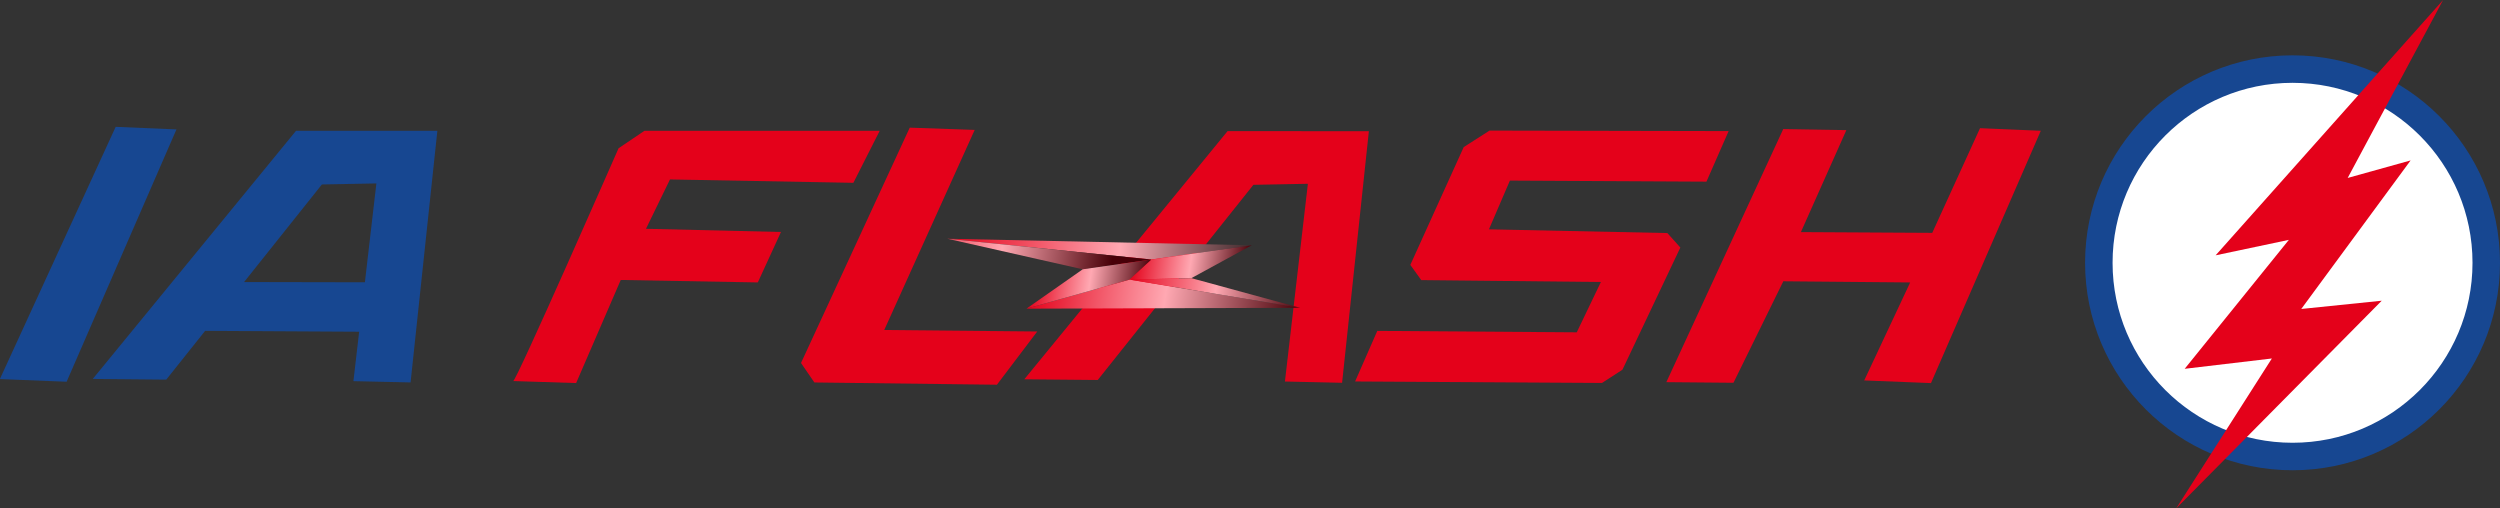 <?xml version="1.0" encoding="UTF-8" standalone="no"?>
<!-- Created with Inkscape (http://www.inkscape.org/) -->

<svg
   xmlns:dc="http://purl.org/dc/elements/1.1/"
   xmlns:cc="http://creativecommons.org/ns#"
   xmlns:rdf="http://www.w3.org/1999/02/22-rdf-syntax-ns#"
   xmlns:svg="http://www.w3.org/2000/svg"
   xmlns="http://www.w3.org/2000/svg"
   xmlns:xlink="http://www.w3.org/1999/xlink"
   xmlns:sodipodi="http://sodipodi.sourceforge.net/DTD/sodipodi-0.dtd"
   xmlns:inkscape="http://www.inkscape.org/namespaces/inkscape"
   version="1.1"
   id="svg2"
   width="1818.892"
   height="369.867"
   viewBox="0 0 1818.892 369.867"
   sodipodi:docname="ia-flash-vertical.svg"
   inkscape:version="0.92.3 (2405546, 2018-03-11)">
  <rect x="0" y="0" width="1818.892" height="369.867" fill="#333333" stroke="none"/>
  <defs
     id="defs6">
    <linearGradient
       inkscape:collect="always"
       id="bwb">
      <stop
         style="stop-color:#e4011a;stop-opacity:1;"
         offset="0"
         id="stop4680" />
      <stop
         id="stop4682"
         offset="0.5"
         style="stop-color:#ffa8b2;stop-opacity:1" />
      <stop
         style="stop-color:#000000;stop-opacity:1"
         offset="1"
         id="stop4684" />
    </linearGradient>
    <linearGradient
       id="rwb-8"
       inkscape:collect="always">
      <stop
         id="stop4672"
         offset="0"
         style="stop-color:#e4011a;stop-opacity:1;" />
      <stop
         style="stop-color:#ffa8b2;stop-opacity:1"
         offset="0.5"
         id="stop4678" />
      <stop
         id="stop4674"
         offset="1"
         style="stop-color:#480008;stop-opacity:1" />
    </linearGradient>
    <linearGradient
       inkscape:collect="always"
       xlink:href="#rwb-8"
       id="linearGradient4662"
       x1="455.299"
       y1="474.126"
       x2="500.192"
       y2="474.126"
       gradientUnits="userSpaceOnUse"
       gradientTransform="rotate(1.077,4023.214,-14428.107)" />
    <linearGradient
       inkscape:collect="always"
       xlink:href="#bwb"
       id="linearGradient4670"
       x1="466.555"
       y1="470.143"
       x2="536.238"
       y2="467.516"
       gradientUnits="userSpaceOnUse"
       gradientTransform="rotate(1.077,4023.214,-14428.107)" />
    <linearGradient
       inkscape:collect="always"
       xlink:href="#rwb-8"
       id="linearGradient4725"
       x1="504.147"
       y1="471.602"
       x2="527.809"
       y2="471.602"
       gradientUnits="userSpaceOnUse"
       gradientTransform="rotate(1.077,4023.214,-14428.107)" />
    <linearGradient
       inkscape:collect="always"
       xlink:href="#rwb-8"
       id="linearGradient4733"
       x1="484.415"
       y1="478.872"
       x2="508.199"
       y2="478.872"
       gradientUnits="userSpaceOnUse"
       gradientTransform="rotate(1.077,4023.214,-14428.107)" />
    <linearGradient
       inkscape:collect="always"
       xlink:href="#rwb-8"
       id="linearGradient4741"
       x1="484.429"
       y1="481.23"
       x2="539.316"
       y2="481.23"
       gradientUnits="userSpaceOnUse"
       gradientTransform="rotate(1.077,4023.214,-14428.107)" />
    <linearGradient
       inkscape:collect="always"
       xlink:href="#rwb-8"
       id="linearGradient4749"
       x1="504.262"
       y1="476.105"
       x2="539.315"
       y2="476.105"
       gradientUnits="userSpaceOnUse"
       gradientTransform="rotate(1.077,4023.214,-14428.107)" />
  </defs>
  <sodipodi:namedview
     pagecolor="#ffffff"
     bordercolor="#666666"
     borderopacity="1"
     objecttolerance="10"
     gridtolerance="10"
     guidetolerance="10"
     inkscape:pageopacity="0"
     inkscape:pageshadow="2"
     inkscape:window-width="1920"
     inkscape:window-height="948"
     id="namedview4"
     showgrid="false"
     inkscape:zoom="0.23552894"
     inkscape:cx="2222.2844"
     inkscape:cy="-925.31049"
     inkscape:window-x="0"
     inkscape:window-y="34"
     inkscape:window-maximized="0"
     inkscape:current-layer="svg2"
     fit-margin-top="0"
     fit-margin-left="0"
     fit-margin-right="0"
     fit-margin-bottom="0" />
  <g
     id="g893"
     transform="translate(1464.306)">
    <circle
       r="140.938"
       cy="191.196"
       cx="203.648"
       id="path4522"
       style="color:#000000;clip-rule:nonzero;display:inline;overflow:visible;visibility:visible;opacity:1;isolation:auto;mix-blend-mode:normal;color-interpolation:sRGB;color-interpolation-filters:linearRGB;solid-color:#000000;solid-opacity:1;fill:#ffffff;fill-opacity:1;fill-rule:nonzero;stroke:#174791;stroke-width:20;stroke-linecap:square;stroke-linejoin:miter;stroke-miterlimit:4;stroke-dasharray:none;stroke-dashoffset:0;stroke-opacity:1;color-rendering:auto;image-rendering:auto;shape-rendering:auto;text-rendering:auto;enable-background:accumulate" />
    <path
       sodipodi:nodetypes="ccccccccccc"
       inkscape:connector-curvature="0"
       id="path4520"
       d="m 313.19,0 -165.497,185.762 53.289,-11.258 -75.806,93.819 63.422,-7.506 -69.608,109.05 149.542,-151.081 -58.543,6.004 79.558,-108.079 -45.784,12.759 z"
       style="fill:#e4011a;fill-opacity:1;fill-rule:evenodd;stroke:none;stroke-width:1px;stroke-linecap:butt;stroke-linejoin:miter;stroke-opacity:1" />
    <g
       style="stroke-width:0.279"
       transform="matrix(3.561,0.449,-0.449,3.561,-1259.356,-1350.389)"
       id="g855">
      <path
         style="fill:#e4011a;fill-opacity:1;fill-rule:evenodd;stroke:none;stroke-width:0.279px;stroke-linecap:butt;stroke-linejoin:miter;stroke-opacity:1"
         d="m 206.032,430.731 14.791,-1.721 26.353,-43.2 10.932,-1.59 0.398,40.349 11.528,-1.193 -0.994,-51.281 -28.423,3.578 z"
         id="path947"
         inkscape:connector-curvature="0"
         sodipodi:nodetypes="ccccccccc" />
      <path
         style="fill:#e4011a;fill-opacity:1;fill-rule:evenodd;stroke:none;stroke-width:0.279px;stroke-linecap:butt;stroke-linejoin:miter;stroke-opacity:1"
         d="m 103.271,444.048 c 0.398,0.795 15.305,-49.492 15.305,-49.492 l 4.77,-4.174 47.306,-5.963 -3.975,11.131 -36.97,3.975 -3.578,10.534 27.231,-2.783 -3.379,10.733 -27.628,2.981 -6.36,21.864 z"
         id="path943"
         inkscape:connector-curvature="0" />
      <path
         style="fill:#e4011a;fill-opacity:1;fill-rule:evenodd;stroke:none;stroke-width:0.279px;stroke-linecap:butt;stroke-linejoin:miter;stroke-opacity:1"
         d="m 176.615,383.027 13.118,-1.193 -13.118,42.535 30.808,-3.578 -6.758,11.727 -36.771,4.174 -3.18,-3.578 z"
         id="path945"
         inkscape:connector-curvature="0" />
      <path
         style="fill:#e4011a;fill-opacity:1;fill-rule:evenodd;stroke:none;stroke-width:0.279px;stroke-linecap:butt;stroke-linejoin:miter;stroke-opacity:1"
         d="m 341.391,362.952 -3.18,10.733 -39.554,4.77 -2.981,10.336 35.976,-3.777 2.981,2.584 -8.547,26.038 -3.777,3.18 -49.691,5.963 3.18,-10.733 40.15,-4.77 3.578,-10.733 -36.175,4.174 -2.584,-2.783 7.752,-25.044 4.77,-3.975 z"
         id="path951"
         inkscape:connector-curvature="0" />
      <path
         style="fill:#e4011a;fill-opacity:1;fill-rule:evenodd;stroke:none;stroke-width:0.279px;stroke-linecap:butt;stroke-linejoin:miter;stroke-opacity:1"
         d="m 352.323,361.163 12.721,-1.391 -6.559,21.665 26.436,-3.18 6.957,-22.262 12.288,-1.022 -15.691,53.53 -13.492,1.158 6.758,-20.87 -25.544,2.981 -7.451,21.675 -13.516,1.58 z"
         id="path953"
         inkscape:connector-curvature="0"
         sodipodi:nodetypes="ccccccccccccc" />
      <path
         style="fill:#174791;fill-opacity:1;fill-rule:evenodd;stroke:none;stroke-width:0.279px;stroke-linecap:butt;stroke-linejoin:miter;stroke-opacity:1"
         d="M 16.895,403 29.183,401.978 13.492,455.508 0,456.666 c 0,0 0,0 16.895,-53.666 z"
         id="path953-5"
         inkscape:connector-curvature="0"
         sodipodi:nodetypes="ccccc" />
      <g
         style="stroke-width:0.279"
         id="g889">
        <path
           inkscape:connector-curvature="0"
           id="path4582"
           d="m 228.534,403.422 19.827,-5.408 -61.35,6.401 z"
           style="fill:url(#linearGradient4670);fill-opacity:1;fill-rule:evenodd;stroke:none;stroke-width:0.028;stroke-linecap:butt;stroke-linejoin:miter;stroke-miterlimit:4;stroke-dasharray:none;stroke-opacity:1" />
        <path
           inkscape:connector-curvature="0"
           id="path4584"
           d="m 228.534,403.422 -13.544,3.706 -27.98,-2.713 z"
           style="fill:url(#linearGradient4662);fill-opacity:1;fill-rule:evenodd;stroke:none;stroke-width:0.028;stroke-linecap:butt;stroke-linejoin:miter;stroke-miterlimit:4;stroke-dasharray:none;stroke-opacity:1" />
        <path
           id="path4588"
           d="m 248.36,398.013 -19.826,5.409 -3.876,4.596 12.416,-1.867 z"
           style="fill:url(#linearGradient4725);fill-opacity:1;fill-rule:evenodd;stroke:none;stroke-width:0.028;stroke-linecap:butt;stroke-linejoin:miter;stroke-miterlimit:4;stroke-dasharray:none;stroke-opacity:1"
           inkscape:connector-curvature="0" />
        <path
           sodipodi:nodetypes="cccc"
           inkscape:connector-curvature="0"
           id="path4590"
           d="m 204.676,416.476 55.002,-7.116 -35.019,-1.342 z"
           style="fill:url(#linearGradient4741);fill-opacity:1;fill-rule:evenodd;stroke:none;stroke-width:0.028;stroke-linecap:butt;stroke-linejoin:miter;stroke-miterlimit:4;stroke-dasharray:none;stroke-opacity:1" />
        <path
           sodipodi:nodetypes="cccc"
           inkscape:connector-curvature="0"
           id="path4592"
           d="m 237.075,406.152 -12.416,1.867 35.019,1.342 z"
           style="fill:url(#linearGradient4749);fill-opacity:1;fill-rule:evenodd;stroke:none;stroke-width:0.028;stroke-linecap:butt;stroke-linejoin:miter;stroke-miterlimit:4;stroke-dasharray:none;stroke-opacity:1" />
        <path
           inkscape:connector-curvature="0"
           id="path4696"
           d="m 204.676,416.476 19.983,-8.458 3.876,-4.596 -13.544,3.706 z"
           style="fill:url(#linearGradient4733);fill-opacity:1;fill-rule:evenodd;stroke:none;stroke-width:0.028;stroke-linecap:butt;stroke-linejoin:miter;stroke-miterlimit:4;stroke-dasharray:none;stroke-opacity:1" />
      </g>
      <path
         style="fill:#174791;fill-opacity:1;fill-rule:evenodd;stroke:none;stroke-width:0.279px;stroke-linecap:butt;stroke-linejoin:miter;stroke-opacity:1"
         d="m 46.651,430.96 13.177,-21.6 10.932,-1.59 0.199,20.175 m 0.099,10.087 v 0 l 0.099,10.087 11.528,-1.193 -0.994,-51.281 -28.423,3.578 -34.585,55.058 14.791,-1.721 6.588,-10.8 v 0"
         id="path947-9"
         inkscape:connector-curvature="0"
         sodipodi:nodetypes="cccccccccccccc" />
    </g>
  </g>
</svg>
